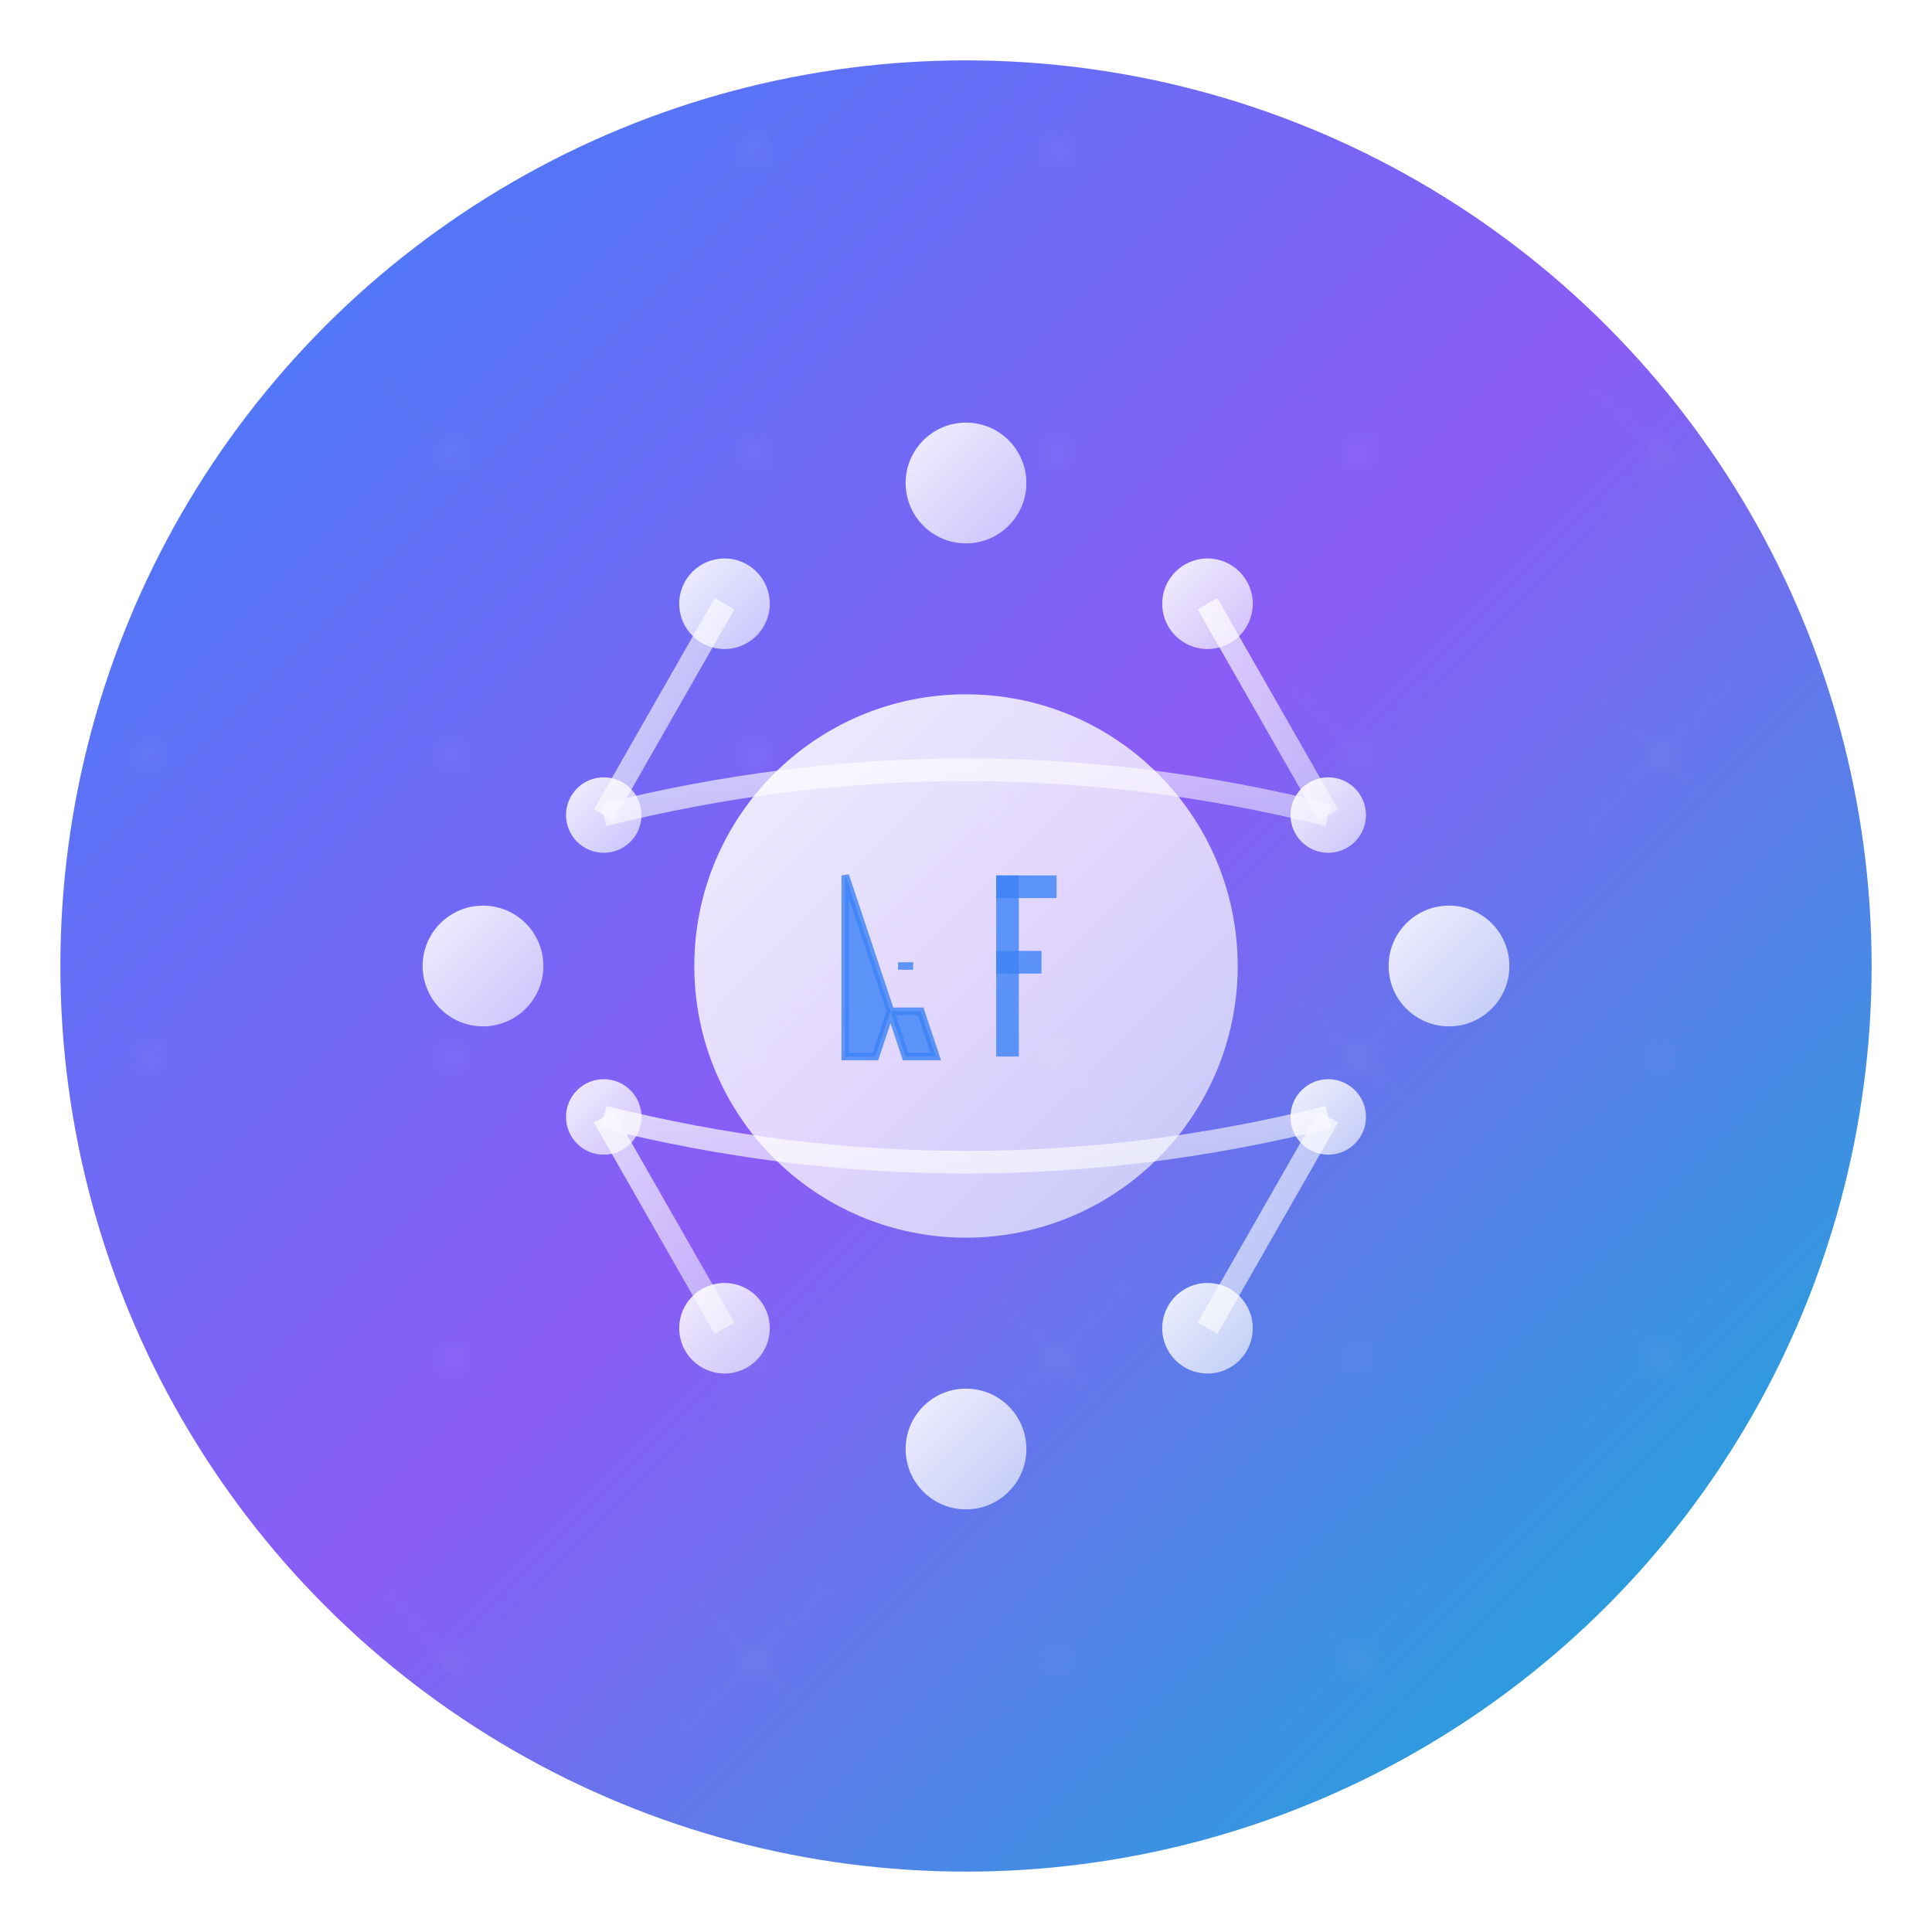 <svg width="128" height="128" viewBox="0 0 128 128"
  xmlns="http://www.w3.org/2000/svg">
  <defs>
    <!-- Gradient for the main circle -->
    <linearGradient id="mainGradient" x1="0%" y1="0%" x2="100%" y2="100%">
      <stop offset="0%" style="stop-color:#3b82f6;stop-opacity:1" />
      <stop offset="50%" style="stop-color:#8b5cf6;stop-opacity:1" />
      <stop offset="100%" style="stop-color:#06b6d4;stop-opacity:1" />
    </linearGradient>

    <!-- Gradient for the inner elements -->
    <linearGradient id="innerGradient" x1="0%" y1="0%" x2="100%" y2="100%">
      <stop offset="0%" style="stop-color:#ffffff;stop-opacity:0.9" />
      <stop offset="100%" style="stop-color:#ffffff;stop-opacity:0.6" />
    </linearGradient>

    <!-- Neural network pattern -->
    <pattern id="neuralPattern" x="0" y="0" width="20" height="20" patternUnits="userSpaceOnUse">
      <circle cx="10" cy="10" r="1" fill="rgba(255,255,255,0.1)"/>
      <line x1="5" y1="5" x2="15" y2="15" stroke="rgba(255,255,255,0.05)" stroke-width="0.5"/>
      <line x1="15" y1="5" x2="5" y2="15" stroke="rgba(255,255,255,0.05)" stroke-width="0.5"/>
    </pattern>
  </defs>

  <!-- Main circle background -->
  <circle cx="64" cy="64" r="60" fill="url(#mainGradient)" />

  <!-- Neural network overlay -->
  <circle cx="64" cy="64" r="58" fill="url(#neuralPattern)" opacity="0.3" />

  <!-- Central AI core -->
  <circle cx="64" cy="64" r="18" fill="url(#innerGradient)" />

  <!-- AI neural nodes -->
  <g fill="url(#innerGradient)">
    <!-- Top nodes -->
    <circle cx="64" cy="32" r="4" />
    <circle cx="48" cy="40" r="3" />
    <circle cx="80" cy="40" r="3" />

    <!-- Middle nodes -->
    <circle cx="32" cy="64" r="4" />
    <circle cx="96" cy="64" r="4" />
    <circle cx="40" cy="54" r="2.5" />
    <circle cx="88" cy="54" r="2.5" />
    <circle cx="40" cy="74" r="2.5" />
    <circle cx="88" cy="74" r="2.5" />

    <!-- Bottom nodes -->
    <circle cx="64" cy="96" r="4" />
    <circle cx="48" cy="88" r="3" />
    <circle cx="80" cy="88" r="3" />
  </g>

  <!-- Neural connections -->
  <g stroke="url(#innerGradient)" stroke-width="1.5" fill="none" opacity="0.8">
    <!-- From center to main nodes -->
    <line x1="64" y1="64" x2="64" y2="32" />
    <line x1="64" y1="64" x2="32" y2="64" />
    <line x1="64" y1="64" x2="96" y2="64" />
    <line x1="64" y1="64" x2="64" y2="96" />

    <!-- Interconnections -->
    <line x1="48" y1="40" x2="40" y2="54" />
    <line x1="80" y1="40" x2="88" y2="54" />
    <line x1="48" y1="88" x2="40" y2="74" />
    <line x1="80" y1="88" x2="88" y2="74" />

    <!-- Cross connections -->
    <path d="M 40 54 Q 64 48 88 54" />
    <path d="M 40 74 Q 64 80 88 74" />
  </g>

  <!-- Central AI symbol -->
  <g fill="rgba(59, 130, 246, 0.8)" transform="translate(64, 64)">
    <!-- AI letters stylized -->
    <path d="M -8 -6 L -4 6 L -2 6 L -3 3 L -5 3 L -6 6 L -8 6 Z M -4.5 0 L -3.5 0" stroke="rgba(59, 130, 246, 0.8)" stroke-width="0.5"/>
    <rect x="2" y="-6" width="1.5" height="12" />
    <rect x="2" y="-6" width="4" height="1.5" />
    <rect x="2" y="-1" width="3" height="1.5" />
  </g>
</svg>
